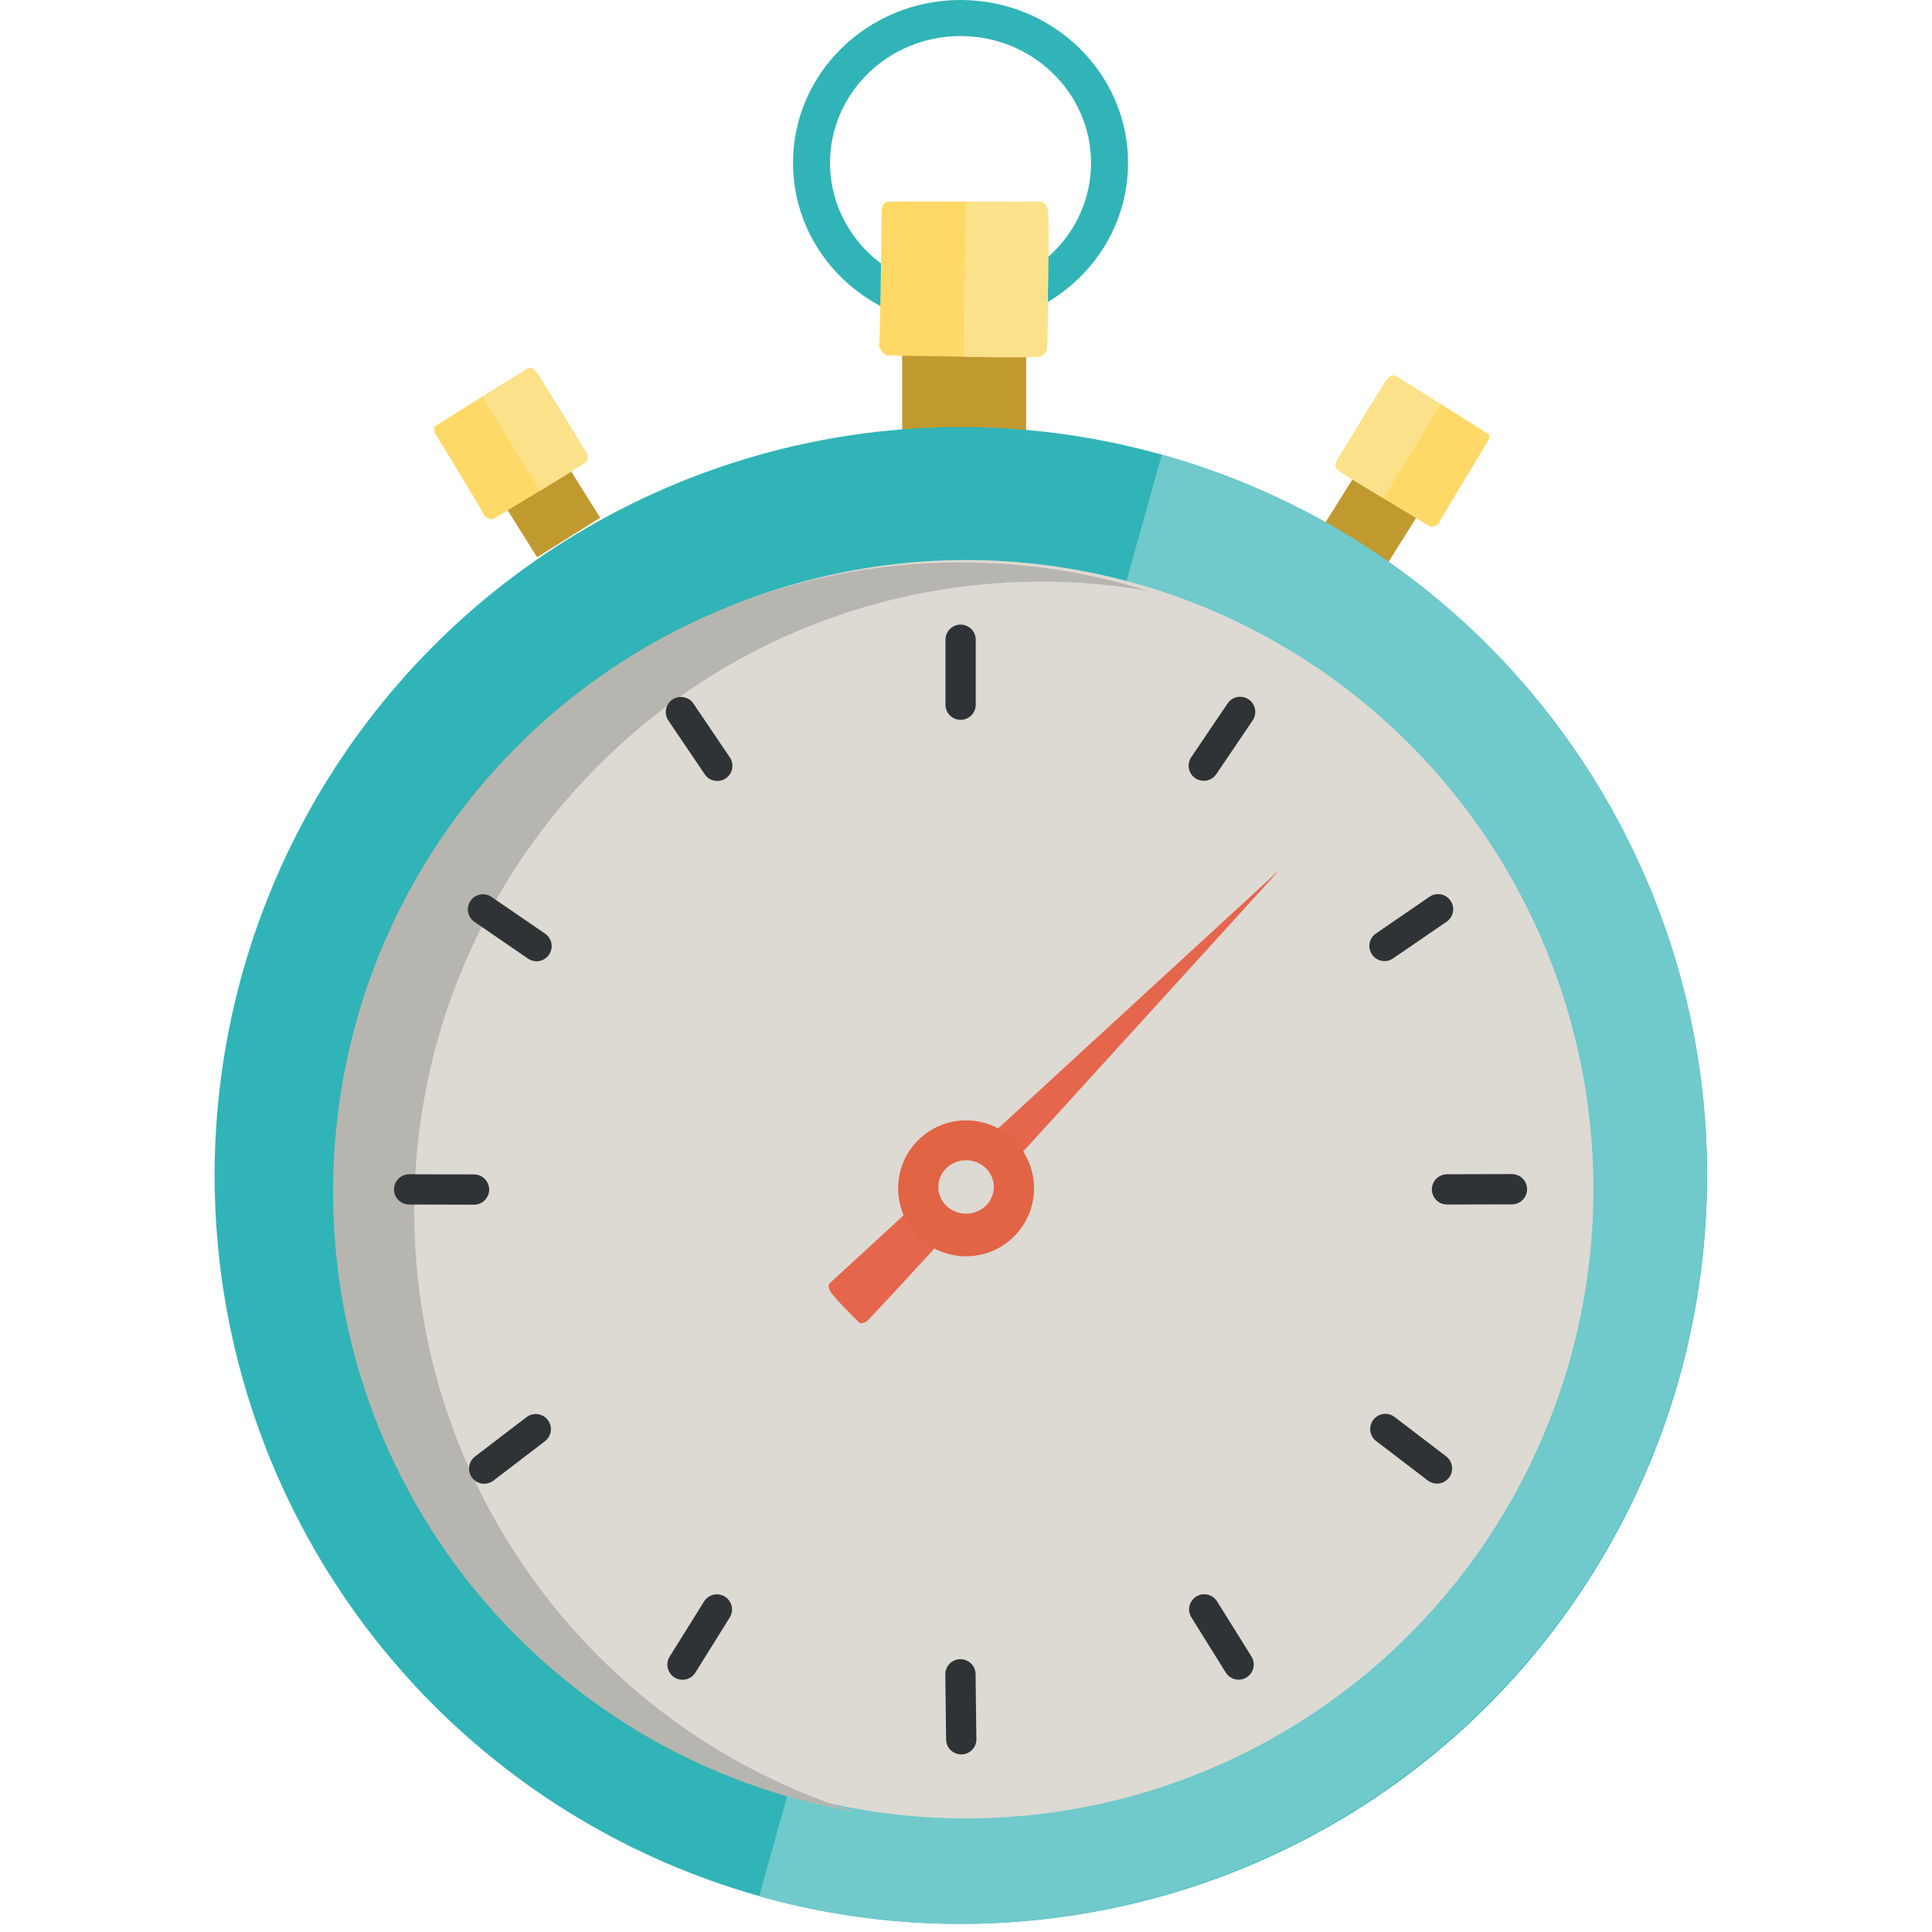 <?xml version="1.0" encoding="utf-8"?>
<!-- Generator: Adobe Illustrator 17.0.0, SVG Export Plug-In . SVG Version: 6.00 Build 0)  -->
<!DOCTYPE svg PUBLIC "-//W3C//DTD SVG 1.1//EN" "http://www.w3.org/Graphics/SVG/1.1/DTD/svg11.dtd">
<svg version="1.1" id="Layer_1" xmlns="http://www.w3.org/2000/svg" xmlns:xlink="http://www.w3.org/1999/xlink" x="0px" y="0px"
	 width="24px" height="24px" viewBox="0 0 24 24" enable-background="new 0 0 24 24" xml:space="preserve">
<rect x="11.207" y="4.371" fill="#C19A2F" width="1.54" height="1.344"/>
<rect x="16.666" y="6.017" transform="matrix(0.531 -0.848 0.848 0.531 2.493 17.46)" fill="#C19A2F" width="0.701" height="0.924"/>
<ellipse fill="#31B4B7" cx="11.936" cy="14.602" rx="9.27" ry="9.297"/>
<g>
	<path fill="#70C9CB" d="M14.432,5.647l-5.001,17.91c4.931,1.377,10.048-1.516,11.429-6.462
		C22.241,12.149,19.363,7.024,14.432,5.647z"/>
	<line fill="#70C9CB" x1="9.431" y1="23.557" x2="14.432" y2="5.647"/>
</g>
<ellipse fill="#DDD9D3" cx="12.001" cy="14.773" rx="7.793" ry="7.816"/>
<path fill="#31B4B7" d="M11.932,0c-1.149,0-2.081,0.906-2.081,2.024s0.932,2.024,2.081,2.024s2.081-0.906,2.081-2.024
	S13.081,0,11.932,0z M11.932,3.6c-0.895,0-1.621-0.706-1.621-1.576s0.726-1.576,1.621-1.576c0.895,0,1.621,0.706,1.621,1.576
	S12.827,3.6,11.932,3.6z"/>
<path fill="#FFD968" d="M10.952,2.631c0,0,0.001-0.113,0.066-0.123s1.914,0,1.914,0s0.068,0.002,0.085,0.123
	s-0.009,1.681-0.009,1.681s-0.014,0.076-0.062,0.11c-0.048,0.033-1.936-0.007-1.936-0.007s-0.101-0.057-0.088-0.153
	C10.936,4.166,10.952,2.631,10.952,2.631z"/>
<path fill="#FBE28A" d="M11.996,2.508h0.937c0,0,0.068,0.002,0.085,0.123s-0.009,1.681-0.009,1.681s-0.014,0.076-0.062,0.11
	c-0.048,0.033-0.974,0.009-0.974,0.009L11.996,2.508z"/>
<rect x="6.525" y="5.922" transform="matrix(-0.531 -0.848 0.848 -0.531 5.115 15.6)" fill="#C19A2F" width="0.701" height="0.924"/>
<path fill="#FFD968" d="M5.412,5.396c0,0-0.042-0.069-0.006-0.099C5.441,5.267,6.56,4.574,6.56,4.574s0.042-0.025,0.098,0.042
	c0.056,0.067,0.629,1.017,0.629,1.017s0.02,0.051,0.004,0.09c-0.016,0.038-1.17,0.727-1.17,0.727S6.038,6.453,6.01,6.39
	C5.983,6.328,5.412,5.396,5.412,5.396z"/>
<path fill="#FBE28A" d="M5.995,4.928L6.56,4.574c0,0,0.042-0.025,0.098,0.042c0.056,0.067,0.629,1.017,0.629,1.017
	s0.02,0.051,0.004,0.09C7.275,5.76,6.707,6.096,6.707,6.096L5.995,4.928z"/>
<path fill="#FFD968" d="M18.479,5.49c0,0,0.042-0.069,0.006-0.099c-0.036-0.03-1.154-0.723-1.154-0.723S17.29,4.643,17.234,4.71
	s-0.629,1.017-0.629,1.017s-0.02,0.051-0.004,0.09c0.016,0.038,1.17,0.727,1.17,0.727s0.083,0.004,0.11-0.059
	C17.909,6.422,18.479,5.49,18.479,5.49z"/>
<path fill="#FBE28A" d="M17.896,5.022l-0.565-0.354c0,0-0.042-0.025-0.098,0.042s-0.629,1.017-0.629,1.017s-0.02,0.051-0.004,0.09
	c0.016,0.038,0.584,0.373,0.584,0.373L17.896,5.022z"/>
<path fill="#E5664C" d="M15.896,10.804l-5.578,5.127c0,0-0.055,0.027,0,0.116c0.055,0.089,0.342,0.369,0.342,0.369
	s0.021,0.048,0.103,0C10.844,16.368,15.896,10.804,15.896,10.804z"/>
<circle fill="#E16444" cx="12.001" cy="14.762" r="0.844"/>
<ellipse fill="#DDD9D3" cx="12.001" cy="14.745" rx="0.345" ry="0.332"/>
<path fill="#2F3336" d="M12.121,8.754c0,0.104-0.084,0.188-0.188,0.188l0,0c-0.104,0-0.188-0.084-0.188-0.188V7.947
	c0-0.104,0.084-0.188,0.188-0.188l0,0c0.104,0,0.188,0.084,0.188,0.188V8.754z"/>
<path fill="#2F3336" d="M15.109,9.617c-0.058,0.086-0.175,0.108-0.261,0.05l0,0c-0.086-0.058-0.108-0.175-0.05-0.261l0.452-0.668
	c0.058-0.086,0.175-0.108,0.261-0.05l0,0c0.086,0.058,0.108,0.175,0.05,0.261L15.109,9.617z"/>
<path fill="#2F3336" d="M17.305,11.906c-0.086,0.059-0.203,0.037-0.261-0.049l0,0c-0.059-0.086-0.037-0.203,0.049-0.261l0.665-0.456
	c0.086-0.059,0.203-0.037,0.261,0.049l0,0c0.059,0.086,0.037,0.203-0.049,0.261L17.305,11.906z"/>
<path fill="#2F3336" d="M17.976,14.963c-0.104,0-0.188-0.084-0.189-0.187l0,0c0-0.104,0.084-0.188,0.187-0.189l0.807-0.002
	c0.104,0,0.188,0.084,0.189,0.187l0,0c0,0.104-0.084,0.188-0.187,0.189L17.976,14.963z"/>
<path fill="#2F3336" d="M17.965,18.092c0.082,0.063,0.098,0.181,0.035,0.264l0,0c-0.063,0.082-0.181,0.098-0.264,0.035l-0.641-0.49
	c-0.082-0.063-0.098-0.181-0.035-0.264l0,0c0.063-0.082,0.181-0.098,0.264-0.035L17.965,18.092z"/>
<path fill="#2F3336" d="M15.546,20.578c0.055,0.088,0.028,0.204-0.06,0.259l0,0c-0.088,0.055-0.204,0.028-0.259-0.06L14.8,20.092
	c-0.055-0.088-0.028-0.204,0.06-0.259l0,0c0.088-0.055,0.204-0.028,0.259,0.06L15.546,20.578z"/>
<path fill="#2F3336" d="M12.129,21.604c0.001,0.104-0.082,0.189-0.186,0.19l0,0c-0.104,0.001-0.189-0.082-0.19-0.186l-0.01-0.807
	c-0.001-0.104,0.082-0.189,0.186-0.19l0,0c0.104-0.001,0.189,0.082,0.19,0.186L12.129,21.604z"/>
<path fill="#2F3336" d="M8.319,20.579c-0.055,0.088-0.028,0.204,0.06,0.259l0,0c0.088,0.055,0.204,0.028,0.259-0.06l0.427-0.685
	c0.055-0.088,0.028-0.204-0.06-0.259l0,0c-0.088-0.055-0.204-0.028-0.259,0.06L8.319,20.579z"/>
<path fill="#B7B5B0" d="M5.146,15.041c0-4.317,3.489-7.816,7.793-7.816c0.448,0,0.886,0.04,1.313,0.113
	c-0.733-0.229-1.512-0.352-2.321-0.352c-4.304,0-7.793,3.5-7.793,7.816c0,3.868,2.802,7.077,6.48,7.704
	C7.448,21.514,5.146,18.547,5.146,15.041z"/>
<path fill="#2F3336" d="M8.755,9.619c0.058,0.086,0.175,0.108,0.261,0.05l0,0c0.086-0.058,0.108-0.175,0.05-0.261L8.614,8.74
	C8.556,8.654,8.439,8.632,8.353,8.69l0,0c-0.086,0.058-0.108,0.175-0.05,0.261L8.755,9.619z"/>
<path fill="#2F3336" d="M6.559,11.908c0.086,0.059,0.203,0.037,0.261-0.049l0,0c0.059-0.086,0.037-0.203-0.049-0.261l-0.665-0.456
	c-0.086-0.059-0.203-0.037-0.261,0.049l0,0c-0.059,0.086-0.037,0.203,0.049,0.261L6.559,11.908z"/>
<path fill="#2F3336" d="M5.888,14.965c0.104,0,0.188-0.084,0.189-0.187l0,0c0-0.104-0.084-0.188-0.187-0.189l-0.807-0.002
	c-0.104,0-0.188,0.084-0.189,0.187l0,0c0,0.104,0.084,0.188,0.187,0.189L5.888,14.965z"/>
<path fill="#2F3336" d="M5.9,18.094c-0.082,0.063-0.098,0.181-0.035,0.264l0,0c0.063,0.082,0.181,0.098,0.264,0.035l0.641-0.49
	c0.082-0.063,0.098-0.181,0.035-0.264l0,0c-0.063-0.082-0.181-0.098-0.264-0.035L5.9,18.094z"/>
</svg>
